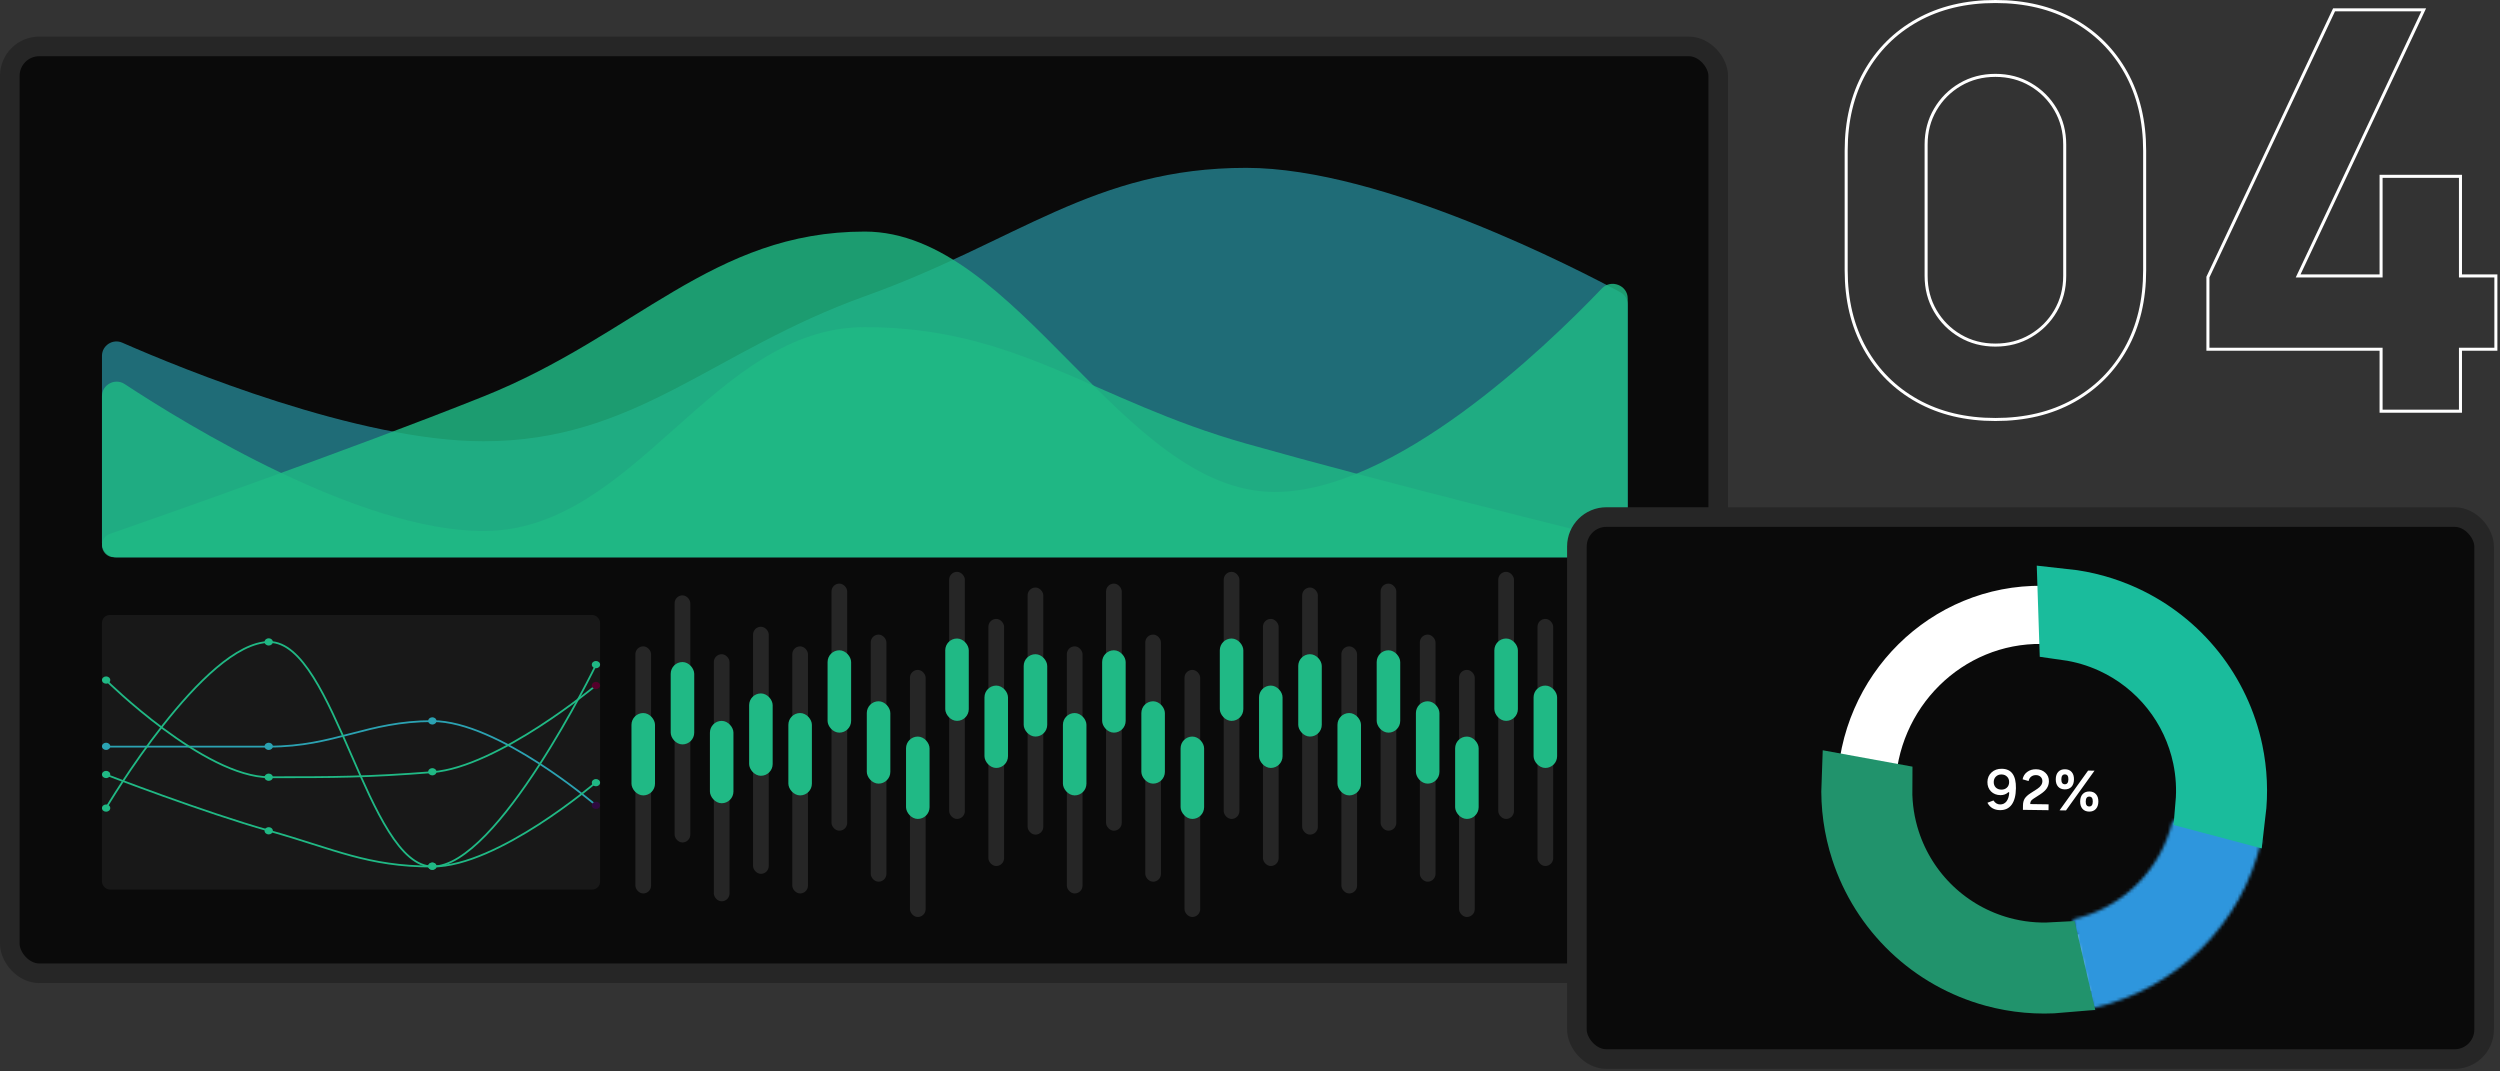 <svg width="824" height="353" viewBox="0 0 824 353" fill="none" xmlns="http://www.w3.org/2000/svg">
<rect x="0" y="0" width="824" height="353" fill="#333333" stroke="none"/>
<rect x="3.232" y="15.293" width="563.093" height="305.498" rx="9.713" fill="#0A0A0A" stroke="#262626" stroke-width="6.464"/>
<path d="M33.611 117.293C33.611 113.872 37.151 111.569 40.284 112.943C59.808 121.509 118.044 145.438 159.332 145.438C209.62 145.438 234.764 115.673 285.052 97.65C335.34 79.627 360.484 55.324 410.772 55.324C455.806 55.324 521.006 89.269 534.137 96.361C535.622 97.163 536.492 98.695 536.492 100.383V179.002C536.492 181.579 534.437 183.669 531.86 183.669C514.711 183.669 453.616 183.669 410.772 183.669C360.484 183.669 335.34 183.669 285.052 183.669C234.764 183.669 209.62 183.669 159.332 183.669C116.487 183.669 55.392 183.669 38.244 183.669C35.666 183.669 33.611 181.579 33.611 179.002V117.293Z" fill="#2BA2B2" fill-opacity="0.65"/>
<path d="M33.611 179.701C33.611 178.009 34.636 176.52 36.234 175.964C49.96 171.187 114.595 148.566 159.332 130.676C209.62 110.566 234.764 76.325 285.052 76.325C335.34 76.325 369.856 162.157 420.144 162.157C459.533 162.157 508.597 115.335 528.016 95.038C531.003 91.915 536.492 94.038 536.492 98.36V179.001C536.492 181.579 534.437 183.669 531.86 183.669C514.711 183.669 453.616 183.669 410.772 183.669C360.484 183.669 335.34 183.669 285.052 183.669C234.764 183.669 209.62 183.669 159.332 183.669C115.877 183.669 53.649 183.669 37.538 183.669C35.347 183.669 33.611 181.892 33.611 179.701Z" fill="#20B985" fill-opacity="0.83"/>
<path d="M536.492 180.98C536.492 179.74 535.663 178.666 534.459 178.37C522.11 175.336 456.187 159.06 410.772 146.228C360.484 132.02 335.34 107.828 285.052 107.828C234.764 107.828 209.62 175.029 159.332 175.029C118.592 175.029 61.349 139.917 41.081 126.583C37.916 124.501 33.611 126.773 33.611 130.562V179.002C33.611 181.579 35.666 183.669 38.244 183.669C55.393 183.669 116.488 183.669 159.332 183.669C209.62 183.669 234.764 183.669 285.052 183.669C335.34 183.669 360.484 183.669 410.772 183.669C455.487 183.669 520.082 183.669 533.85 183.669C535.335 183.669 536.492 182.465 536.492 180.98Z" fill="#20B985" fill-opacity="0.83"/>
<rect x="519.688" y="193.648" width="5.171" height="81.443" rx="2.586" fill="#262626"/>
<rect x="518.396" y="215.625" width="7.757" height="27.148" rx="3.878" fill="#20B985"/>
<rect x="429.194" y="193.648" width="5.171" height="81.443" rx="2.586" fill="#262626"/>
<rect x="427.901" y="215.625" width="7.757" height="27.148" rx="3.878" fill="#20B985"/>
<rect x="338.701" y="193.648" width="5.171" height="81.443" rx="2.586" fill="#262626"/>
<rect x="337.408" y="215.625" width="7.757" height="27.148" rx="3.878" fill="#20B985"/>
<rect x="506.76" y="203.99" width="5.171" height="81.443" rx="2.586" fill="#262626"/>
<rect x="505.467" y="225.967" width="7.757" height="27.148" rx="3.878" fill="#20B985"/>
<rect x="416.267" y="203.99" width="5.171" height="81.443" rx="2.586" fill="#262626"/>
<rect x="414.974" y="225.967" width="7.757" height="27.148" rx="3.878" fill="#20B985"/>
<rect x="325.773" y="203.99" width="5.171" height="81.443" rx="2.586" fill="#262626"/>
<rect x="324.481" y="225.967" width="7.757" height="27.148" rx="3.878" fill="#20B985"/>
<rect x="493.831" y="188.477" width="5.171" height="81.443" rx="2.586" fill="#262626"/>
<rect x="492.538" y="210.454" width="7.757" height="27.148" rx="3.878" fill="#20B985"/>
<rect x="403.339" y="188.477" width="5.171" height="81.443" rx="2.586" fill="#262626"/>
<rect x="402.046" y="210.454" width="7.757" height="27.148" rx="3.878" fill="#20B985"/>
<rect x="312.846" y="188.477" width="5.171" height="81.443" rx="2.586" fill="#262626"/>
<rect x="311.553" y="210.454" width="7.757" height="27.148" rx="3.878" fill="#20B985"/>
<rect x="480.904" y="220.796" width="5.171" height="81.443" rx="2.586" fill="#262626"/>
<rect x="479.611" y="242.772" width="7.757" height="27.148" rx="3.878" fill="#20B985"/>
<rect x="390.411" y="220.796" width="5.171" height="81.443" rx="2.586" fill="#262626"/>
<rect x="389.119" y="242.772" width="7.757" height="27.148" rx="3.878" fill="#20B985"/>
<rect x="299.918" y="220.796" width="5.171" height="81.443" rx="2.586" fill="#262626"/>
<rect x="298.626" y="242.772" width="7.757" height="27.148" rx="3.878" fill="#20B985"/>
<rect x="467.977" y="209.161" width="5.171" height="81.443" rx="2.586" fill="#262626"/>
<rect x="466.684" y="231.138" width="7.757" height="27.148" rx="3.878" fill="#20B985"/>
<rect x="377.484" y="209.161" width="5.171" height="81.443" rx="2.586" fill="#262626"/>
<rect x="376.191" y="231.138" width="7.757" height="27.148" rx="3.878" fill="#20B985"/>
<rect x="286.991" y="209.161" width="5.171" height="81.443" rx="2.586" fill="#262626"/>
<rect x="285.698" y="231.138" width="7.757" height="27.148" rx="3.878" fill="#20B985"/>
<rect x="455.049" y="192.355" width="5.171" height="81.443" rx="2.586" fill="#262626"/>
<rect x="453.756" y="214.332" width="7.757" height="27.148" rx="3.878" fill="#20B985"/>
<rect x="364.556" y="192.355" width="5.171" height="81.443" rx="2.586" fill="#262626"/>
<rect x="363.264" y="214.332" width="7.757" height="27.148" rx="3.878" fill="#20B985"/>
<rect x="274.063" y="192.355" width="5.171" height="81.443" rx="2.586" fill="#262626"/>
<rect x="272.771" y="214.332" width="7.757" height="27.148" rx="3.878" fill="#20B985"/>
<rect x="442.121" y="213.039" width="5.171" height="81.443" rx="2.586" fill="#262626"/>
<rect x="440.828" y="235.016" width="7.757" height="27.148" rx="3.878" fill="#20B985"/>
<rect x="351.629" y="213.039" width="5.171" height="81.443" rx="2.586" fill="#262626"/>
<rect x="350.336" y="235.016" width="7.757" height="27.148" rx="3.878" fill="#20B985"/>
<rect x="261.136" y="213.039" width="5.171" height="81.443" rx="2.586" fill="#262626"/>
<rect x="259.843" y="235.016" width="7.757" height="27.148" rx="3.878" fill="#20B985"/>
<rect x="248.208" y="206.575" width="5.171" height="81.443" rx="2.586" fill="#262626"/>
<rect x="246.916" y="228.552" width="7.757" height="27.148" rx="3.878" fill="#20B985"/>
<rect x="235.281" y="215.625" width="5.171" height="81.443" rx="2.586" fill="#262626"/>
<rect x="233.988" y="237.602" width="7.757" height="27.148" rx="3.878" fill="#20B985"/>
<rect x="222.354" y="196.233" width="5.171" height="81.443" rx="2.586" fill="#262626"/>
<rect x="221.061" y="218.21" width="7.757" height="27.148" rx="3.878" fill="#20B985"/>
<rect x="209.426" y="213.039" width="5.171" height="81.443" rx="2.586" fill="#262626"/>
<rect x="208.133" y="235.016" width="7.757" height="27.148" rx="3.878" fill="#20B985"/>
<rect x="33.611" y="202.697" width="164.18" height="90.493" rx="2.586" fill="#181818"/>
<path d="M34.977 246.086C34.977 246.086 67.267 246.086 88.793 246.086C110.32 246.086 121.083 237.676 142.61 237.676C164.136 237.676 196.426 265.429 196.426 265.429" stroke="#2BA2B2" stroke-width="0.599"/>
<path d="M34.977 266.271C34.977 266.271 67.267 211.605 88.793 211.605C110.32 211.605 121.083 285.614 142.61 285.614C164.136 285.614 196.426 219.174 196.426 219.174" stroke="#20B985" stroke-width="0.599"/>
<path d="M34.977 224.22C34.977 224.22 67.267 256.178 88.793 256.178C110.32 256.178 121.083 256.178 142.61 254.496C164.136 252.814 196.426 225.902 196.426 225.902" stroke="#20B985" stroke-width="0.599"/>
<path d="M34.977 255.337C34.977 255.337 67.267 267.784 88.793 273.84C110.32 279.895 121.083 285.614 142.61 285.614C164.136 285.614 196.426 257.86 196.426 257.86" stroke="#20B985" stroke-width="0.599"/>
<path d="M34.977 247.191C34.615 247.191 34.267 247.065 34.011 246.84C33.755 246.616 33.611 246.311 33.611 245.994C33.611 245.677 33.755 245.372 34.011 245.147C34.267 244.923 34.614 244.797 34.976 244.797C35.338 244.796 35.685 244.922 35.941 245.147C36.198 245.371 36.342 245.675 36.342 245.993C36.342 246.31 36.199 246.615 35.943 246.839C35.687 247.064 35.34 247.191 34.978 247.191H34.977Z" fill="#2BA2B2"/>
<path d="M88.566 247.191C88.204 247.191 87.856 247.065 87.6 246.84C87.344 246.616 87.2 246.311 87.2 245.994C87.2 245.677 87.344 245.372 87.6 245.147C87.856 244.923 88.203 244.797 88.565 244.797C88.927 244.796 89.274 244.922 89.53 245.147C89.787 245.371 89.931 245.675 89.931 245.993C89.931 246.31 89.788 246.615 89.532 246.839C89.276 247.064 88.929 247.191 88.567 247.191H88.566Z" fill="#2BA2B2"/>
<path d="M142.496 238.811C142.134 238.811 141.786 238.685 141.53 238.46C141.274 238.236 141.13 237.931 141.13 237.614C141.13 237.296 141.274 236.992 141.53 236.767C141.786 236.543 142.133 236.417 142.495 236.416C142.857 236.416 143.204 236.542 143.461 236.766C143.717 236.991 143.861 237.295 143.861 237.613C143.861 237.93 143.718 238.235 143.462 238.459C143.206 238.684 142.859 238.81 142.497 238.811H142.496Z" fill="#2BA2B2"/>
<path d="M196.425 266.645C196.063 266.645 195.716 266.518 195.46 266.294C195.204 266.07 195.06 265.765 195.06 265.448C195.059 265.13 195.203 264.826 195.459 264.601C195.715 264.377 196.062 264.25 196.424 264.25C196.786 264.25 197.134 264.376 197.39 264.6C197.646 264.825 197.79 265.129 197.79 265.447C197.79 265.764 197.647 266.069 197.391 266.293C197.135 266.518 196.788 266.644 196.426 266.645H196.425Z" fill="#2F0A3F"/>
<path d="M34.977 267.543C34.615 267.543 34.267 267.416 34.011 267.192C33.755 266.968 33.611 266.663 33.611 266.346C33.611 266.028 33.755 265.724 34.011 265.499C34.267 265.275 34.614 265.148 34.976 265.148C35.338 265.148 35.685 265.274 35.941 265.498C36.198 265.723 36.342 266.027 36.342 266.344C36.342 266.662 36.199 266.966 35.943 267.191C35.687 267.416 35.34 267.542 34.978 267.543H34.977Z" fill="#20B985"/>
<path d="M88.566 212.772C88.204 212.772 87.856 212.646 87.6 212.422C87.344 212.197 87.2 211.893 87.2 211.575C87.2 211.258 87.344 210.953 87.6 210.729C87.856 210.504 88.203 210.378 88.565 210.378C88.927 210.378 89.274 210.504 89.53 210.728C89.787 210.952 89.931 211.257 89.931 211.574C89.931 211.892 89.788 212.196 89.532 212.421C89.276 212.646 88.929 212.772 88.567 212.772L88.566 212.772Z" fill="#20B985"/>
<path d="M142.496 286.697C142.134 286.697 141.786 286.571 141.53 286.347C141.274 286.122 141.13 285.818 141.13 285.501C141.13 285.183 141.274 284.879 141.53 284.654C141.786 284.43 142.133 284.303 142.495 284.303C142.857 284.303 143.204 284.429 143.461 284.653C143.717 284.878 143.861 285.182 143.861 285.499C143.861 285.817 143.718 286.121 143.462 286.346C143.206 286.571 142.859 286.697 142.497 286.697H142.496Z" fill="#20B985"/>
<path d="M196.425 220.254C196.063 220.254 195.716 220.128 195.46 219.904C195.204 219.679 195.06 219.375 195.06 219.057C195.059 218.74 195.203 218.435 195.459 218.211C195.715 217.986 196.062 217.86 196.424 217.86C196.786 217.86 197.134 217.986 197.39 218.21C197.646 218.434 197.79 218.739 197.79 219.056C197.79 219.374 197.647 219.678 197.391 219.903C197.135 220.127 196.788 220.254 196.426 220.254L196.425 220.254Z" fill="#20B985"/>
<path d="M34.977 225.343C34.615 225.343 34.267 225.216 34.011 224.992C33.755 224.768 33.611 224.463 33.611 224.146C33.611 223.828 33.755 223.524 34.011 223.299C34.267 223.075 34.614 222.948 34.976 222.948C35.338 222.948 35.685 223.074 35.941 223.298C36.198 223.523 36.342 223.827 36.342 224.145C36.342 224.462 36.199 224.767 35.943 224.991C35.687 225.216 35.34 225.342 34.978 225.343H34.977Z" fill="#20B985"/>
<path d="M88.566 257.367C88.204 257.367 87.856 257.241 87.6 257.016C87.344 256.792 87.2 256.487 87.2 256.17C87.2 255.852 87.344 255.548 87.6 255.323C87.856 255.099 88.203 254.972 88.565 254.972C88.927 254.972 89.274 255.098 89.53 255.322C89.787 255.547 89.931 255.851 89.931 256.169C89.931 256.486 89.788 256.791 89.532 257.015C89.276 257.24 88.929 257.366 88.567 257.367H88.566Z" fill="#20B985"/>
<path d="M142.496 255.57C142.134 255.57 141.786 255.444 141.53 255.22C141.274 254.995 141.13 254.691 141.13 254.373C141.13 254.056 141.274 253.752 141.53 253.527C141.786 253.302 142.133 253.176 142.495 253.176C142.857 253.176 143.204 253.302 143.461 253.526C143.717 253.75 143.861 254.055 143.861 254.372C143.861 254.69 143.718 254.994 143.462 255.219C143.206 255.444 142.859 255.57 142.497 255.57H142.496Z" fill="#20B985"/>
<path d="M196.425 227.138C196.063 227.138 195.716 227.012 195.46 226.788C195.204 226.563 195.06 226.259 195.06 225.941C195.059 225.624 195.203 225.32 195.459 225.095C195.715 224.87 196.062 224.744 196.424 224.744C196.786 224.744 197.134 224.87 197.39 225.094C197.646 225.318 197.79 225.623 197.79 225.94C197.79 226.258 197.647 226.562 197.391 226.787C197.135 227.012 196.788 227.138 196.426 227.138H196.425Z" fill="#54002B"/>
<path d="M34.977 256.469C34.615 256.469 34.267 256.343 34.011 256.118C33.755 255.894 33.611 255.589 33.611 255.272C33.611 254.954 33.755 254.65 34.011 254.425C34.267 254.201 34.614 254.074 34.976 254.074C35.338 254.074 35.685 254.2 35.941 254.424C36.198 254.649 36.342 254.953 36.342 255.271C36.342 255.588 36.199 255.893 35.943 256.117C35.687 256.342 35.34 256.468 34.978 256.469H34.977Z" fill="#20B985"/>
<path d="M88.566 275.025C88.204 275.025 87.856 274.899 87.6 274.674C87.344 274.45 87.2 274.145 87.2 273.828C87.2 273.511 87.344 273.206 87.6 272.981C87.856 272.757 88.203 272.631 88.565 272.63C88.927 272.63 89.274 272.756 89.53 272.981C89.787 273.205 89.931 273.509 89.931 273.827C89.931 274.144 89.788 274.449 89.532 274.673C89.276 274.898 88.929 275.025 88.567 275.025H88.566Z" fill="#20B985"/>
<path d="M142.496 286.697C142.134 286.697 141.786 286.571 141.53 286.347C141.274 286.122 141.13 285.818 141.13 285.501C141.13 285.183 141.274 284.879 141.53 284.654C141.786 284.43 142.133 284.303 142.495 284.303C142.857 284.303 143.204 284.429 143.461 284.653C143.717 284.878 143.861 285.182 143.861 285.499C143.861 285.817 143.718 286.121 143.462 286.346C143.206 286.571 142.859 286.697 142.497 286.697H142.496Z" fill="#20B985"/>
<path d="M196.425 259.162C196.063 259.162 195.716 259.036 195.46 258.811C195.204 258.587 195.06 258.283 195.06 257.965C195.059 257.648 195.203 257.343 195.459 257.119C195.715 256.894 196.062 256.768 196.424 256.768C196.786 256.768 197.134 256.893 197.39 257.118C197.646 257.342 197.79 257.647 197.79 257.964C197.79 258.281 197.647 258.586 197.391 258.811C197.135 259.035 196.788 259.162 196.426 259.162H196.425Z" fill="#20B985"/>
<rect x="519.743" y="170.424" width="299.026" height="178.642" rx="9.713" fill="#0A0A0A" stroke="#262626" stroke-width="6.464"/>
<path d="M784.805 135.03V135.53H785.305H810.47H810.97V135.03V115.107H822.14H822.64V114.607V91.448V90.948H822.14H810.97V58.624V58.124H810.47H785.305H784.805V58.624V90.948H757.464L798.522 3.949L798.859 3.235H798.07H769.623H769.306L769.17 3.522L727.776 91.234L727.728 91.335V91.448V114.607V115.107H728.228H784.805V135.03ZM631.915 132.093C639.295 136.214 647.892 138.265 657.689 138.265C667.485 138.265 676.082 136.214 683.462 132.093C690.837 127.975 696.587 122.225 700.705 114.85C704.825 107.47 706.877 98.874 706.877 89.077V49.688C706.877 39.892 704.825 31.295 700.705 23.915C696.587 16.54 690.837 10.79 683.462 6.672C676.082 2.552 667.485 0.5 657.689 0.5C647.892 0.5 639.295 2.552 631.915 6.672C624.54 10.79 618.79 16.54 614.672 23.915C610.552 31.295 608.5 39.892 608.5 49.688V89.077C608.5 98.874 610.552 107.47 614.672 114.85C618.79 122.225 624.54 127.975 631.915 132.093ZM669.289 110.71C665.845 112.729 661.983 113.742 657.689 113.742C653.394 113.742 649.532 112.729 646.088 110.71C642.637 108.687 639.902 105.952 637.879 102.501C635.86 99.057 634.847 95.195 634.847 90.9V47.683C634.847 43.389 635.86 39.526 637.879 36.083C639.902 32.631 642.637 29.896 646.088 27.873C649.532 25.854 653.394 24.841 657.689 24.841C661.983 24.841 665.845 25.854 669.289 27.873C672.74 29.896 675.475 32.631 677.498 36.083C679.517 39.526 680.53 43.389 680.53 47.683V90.9C680.53 95.195 679.517 99.057 677.498 102.501C675.475 105.952 672.74 108.687 669.289 110.71Z" stroke="white"/>
<path d="M729.507 261.786C729.056 294.151 702.934 319.754 671.494 319.316C640.054 318.877 614.656 292.556 615.107 260.191C615.558 227.826 641.68 202.223 673.12 202.661C704.561 203.1 729.959 229.421 729.507 261.786Z" stroke="white" stroke-width="19.163"/>
<mask id="path-79-inside-1_627_7" fill="white">
<path d="M745.316 277.212C742.182 290.702 735.3 303.031 725.462 312.778C715.624 322.524 703.232 329.292 689.715 332.301L683.198 303.022C691.197 301.242 698.529 297.237 704.35 291.47C710.172 285.702 714.244 278.407 716.098 270.425L745.316 277.212Z"/>
</mask>
<path d="M745.316 277.212C742.182 290.702 735.3 303.031 725.462 312.778C715.624 322.524 703.232 329.292 689.715 332.301L683.198 303.022C691.197 301.242 698.529 297.237 704.35 291.47C710.172 285.702 714.244 278.407 716.098 270.425L745.316 277.212Z" stroke="#2E96DD" stroke-width="36.09" mask="url(#path-79-inside-1_627_7)"/>
<path d="M681.069 208.605L680.671 196.515C687.615 197.264 694.412 199.14 700.789 202.088C709.914 206.305 717.926 212.598 724.184 220.464C730.443 228.33 734.774 237.551 736.833 247.391C738.271 254.267 738.572 261.311 737.742 268.247L726.05 265.141C726.494 260.039 726.191 254.883 725.135 249.838C723.459 241.823 719.93 234.312 714.832 227.904C709.734 221.497 703.208 216.371 695.775 212.936C691.097 210.773 686.141 209.319 681.069 208.605Z" stroke="#1ABC9C" stroke-width="18.045"/>
<path d="M676.708 313.014L679.452 324.796C671.87 325.468 664.203 324.793 656.813 322.778C646.502 319.966 637.051 314.634 629.313 307.261C621.574 299.889 615.791 290.708 612.484 280.544C610.113 273.26 609.068 265.636 609.372 258.029L621.273 260.2C621.229 265.831 622.093 271.453 623.848 276.846C626.542 285.125 631.253 292.604 637.556 298.609C643.859 304.614 651.557 308.958 659.957 311.248C665.428 312.74 671.085 313.33 676.708 313.014Z" stroke="#21936C" stroke-width="18.045"/>
<path d="M659.801 253.385C662.96 253.429 664.511 255.564 664.452 259.789C664.418 262.192 663.947 264.007 663.037 265.234C662.141 266.448 660.856 267.044 659.183 267.021C657.275 266.994 655.899 266.182 655.053 264.584L657.053 263.831C657.598 264.693 658.324 265.131 659.228 265.144C660.095 265.156 660.794 264.825 661.324 264.151C661.854 263.464 662.158 262.526 662.237 261.338C662.238 261.226 662.202 261.152 662.128 261.113C662.067 261.075 661.992 261.087 661.905 261.147C661.214 261.782 660.361 262.092 659.345 262.078C658.069 262.06 657.028 261.649 656.221 260.845C655.427 260.028 655.038 258.995 655.056 257.743C655.074 256.455 655.528 255.401 656.42 254.584C657.311 253.766 658.438 253.366 659.801 253.385ZM659.7 255.261C658.957 255.251 658.347 255.478 657.869 255.942C657.392 256.394 657.148 256.992 657.138 257.735C657.127 258.478 657.348 259.082 657.8 259.547C658.265 260.012 658.875 260.25 659.631 260.261C660.386 260.271 661.003 260.05 661.48 259.599C661.957 259.147 662.201 258.549 662.211 257.806C662.222 257.062 661.995 256.458 661.53 255.993C661.066 255.516 660.456 255.272 659.7 255.261ZM666.753 266.922L666.773 265.435C666.786 264.543 666.976 263.802 667.343 263.212C667.724 262.61 668.37 262.018 669.283 261.436L671.534 259.98C672.609 259.264 673.154 258.435 673.167 257.494C673.175 256.911 672.984 256.432 672.592 256.054C672.201 255.677 671.689 255.484 671.057 255.475C670.438 255.467 669.903 255.639 669.452 255.992C669.013 256.345 668.74 256.825 668.632 257.431L666.651 256.864C666.839 255.85 667.34 255.039 668.154 254.431C668.968 253.823 669.951 253.527 671.103 253.543C672.342 253.56 673.359 253.946 674.154 254.701C674.949 255.443 675.339 256.378 675.323 257.505C675.311 258.373 675.077 259.15 674.621 259.838C674.166 260.513 673.444 261.172 672.456 261.815L670.205 263.271C669.805 263.538 669.535 263.788 669.395 264.021C669.256 264.243 669.177 264.576 669.158 265.022L675.217 265.106L675.19 267.039L666.753 266.922ZM680.543 260.18C679.601 260.167 678.868 259.866 678.344 259.276C677.819 258.674 677.564 257.853 677.579 256.812C677.593 255.771 677.871 254.963 678.412 254.388C678.953 253.813 679.694 253.533 680.635 253.546C681.577 253.559 682.304 253.86 682.816 254.45C683.341 255.039 683.596 255.855 683.582 256.895C683.567 257.936 683.289 258.75 682.748 259.338C682.207 259.912 681.472 260.193 680.543 260.18ZM678.829 267.09L688.232 253.986L690.351 254.016L680.948 267.12L678.829 267.09ZM680.567 258.489C681.335 258.5 681.726 257.96 681.742 256.87C681.757 255.792 681.38 255.248 680.612 255.237C679.831 255.226 679.434 255.76 679.419 256.837C679.403 257.928 679.786 258.478 680.567 258.489ZM688.583 267.505C687.641 267.492 686.908 267.184 686.383 266.582C685.859 265.98 685.604 265.165 685.618 264.136C685.633 263.108 685.91 262.306 686.451 261.731C686.992 261.144 687.733 260.857 688.675 260.87C689.617 260.883 690.344 261.191 690.856 261.793C691.38 262.382 691.635 263.192 691.621 264.22C691.607 265.248 691.329 266.056 690.788 266.643C690.247 267.231 689.512 267.518 688.583 267.505ZM688.606 265.814C689.374 265.824 689.766 265.285 689.781 264.194C689.796 263.116 689.42 262.572 688.651 262.561C687.871 262.55 687.473 263.084 687.458 264.162C687.443 265.252 687.826 265.803 688.606 265.814Z" fill="white"/>
</svg>
